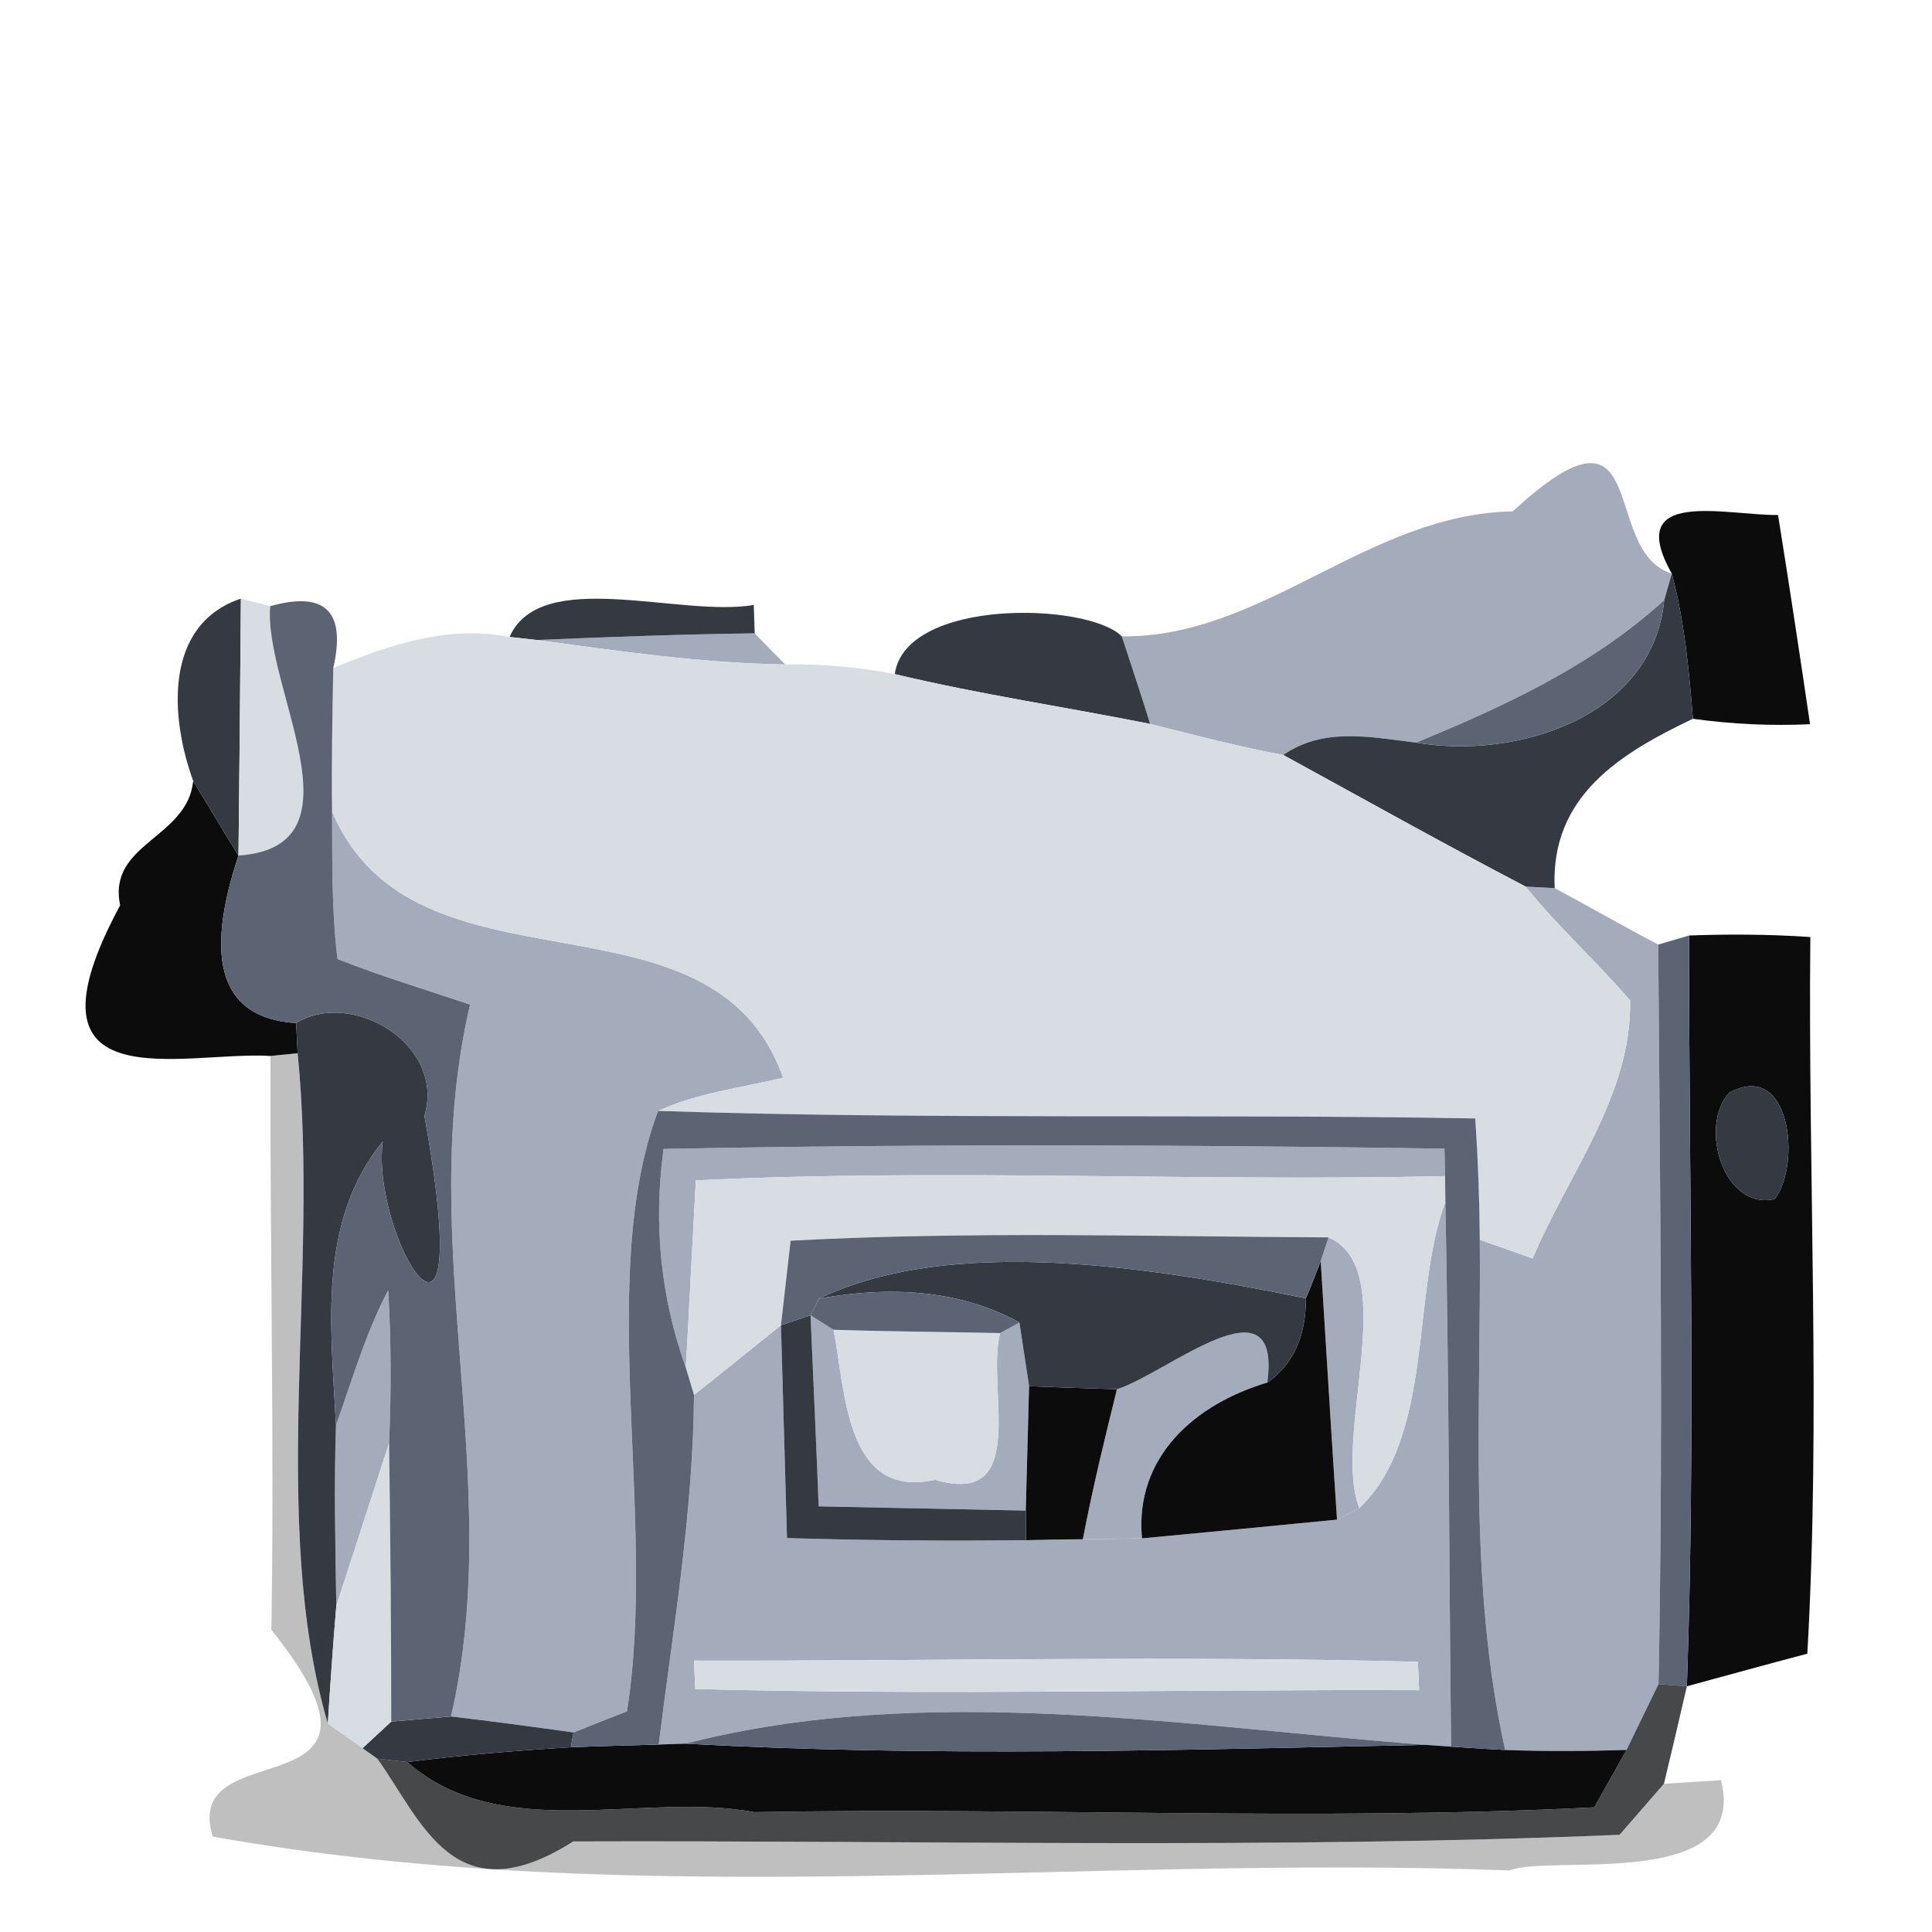 <?xml version="1.0" encoding="UTF-8" ?>
<!DOCTYPE svg PUBLIC "-//W3C//DTD SVG 1.1//EN" "http://www.w3.org/Graphics/SVG/1.1/DTD/svg11.dtd">
<svg width="64pt" height="64pt" viewBox="0 0 64 64" version="1.1" xmlns="http://www.w3.org/2000/svg">
<g id="#a4acbcff">
<path fill="#a4acbc" opacity="1.00" d=" M 50.11 16.94 C 54.78 12.65 52.97 18.27 55.38 19.00 L 55.13 19.88 C 52.75 22.05 49.85 23.39 46.91 24.60 C 45.41 24.42 43.84 24.08 42.51 25.01 C 41.02 24.73 39.57 24.35 38.10 23.98 C 37.80 23.01 37.48 22.05 37.16 21.08 C 41.86 21.13 45.29 17.03 50.11 16.94 Z" />
<path fill="#a4acbc" opacity="1.00" d=" M 17.78 21.20 C 20.19 21.10 22.59 21.01 25.00 20.98 C 25.25 21.24 25.75 21.75 26.01 22.01 C 23.25 21.97 20.51 21.57 17.78 21.20 Z" />
<path fill="#a4acbc" opacity="1.00" d=" M 11.00 26.88 C 13.74 33.38 23.59 29.03 25.94 35.70 C 24.55 36.04 23.11 36.20 21.80 36.80 C 19.73 42.32 21.78 50.30 20.77 56.69 C 20.33 56.86 19.44 57.21 19.00 57.39 C 17.65 57.20 16.30 57.02 14.94 56.86 C 16.76 49.02 13.72 41.19 15.57 33.28 C 14.10 32.78 12.62 32.34 11.18 31.77 C 10.98 30.15 11.01 28.51 11.00 26.88 Z" />
<path fill="#a4acbc" opacity="1.00" d=" M 50.54 29.37 L 51.50 29.42 C 52.64 30.03 53.77 30.68 54.93 31.29 C 54.99 39.45 55.10 47.62 54.94 55.79 C 54.68 56.33 54.14 57.43 53.88 57.97 C 52.54 58.01 51.20 58.02 49.86 57.97 C 48.63 52.42 49.07 46.70 49.02 41.07 C 49.45 41.22 50.33 41.53 50.77 41.69 C 51.94 38.90 54.06 36.28 54.00 33.14 C 52.89 31.85 51.61 30.70 50.54 29.37 Z" />
<path fill="#a4acbc" opacity="1.00" d=" M 21.98 38.06 C 30.60 37.89 39.23 37.92 47.85 38.05 L 47.87 38.96 C 39.60 39.15 31.32 38.70 23.05 39.10 C 22.97 40.65 22.80 43.76 22.72 45.31 C 21.89 42.99 21.64 40.57 21.98 38.06 Z" />
<path fill="#a4acbc" opacity="1.00" d=" M 45.03 49.96 C 47.52 47.57 46.74 42.84 47.88 39.82 C 48.00 45.83 48.00 51.85 48.07 57.86 L 47.21 57.80 C 39.17 57.18 30.65 55.72 22.71 57.76 L 21.82 57.79 C 22.30 53.94 22.96 50.11 22.99 46.21 C 23.95 45.45 24.91 44.67 25.87 43.90 C 25.92 45.66 26.02 49.19 26.07 50.95 C 28.71 51.03 31.35 51.05 33.99 51.02 C 34.46 51.01 35.40 50.99 35.87 50.99 C 36.36 50.98 37.34 50.97 37.83 50.96 C 39.45 50.81 42.67 50.50 44.29 50.34 L 45.03 49.96 M 22.99 55.01 L 23.03 55.95 C 31.02 56.16 39.02 55.96 47.01 55.99 L 46.97 55.05 C 38.98 54.84 30.98 55.03 22.99 55.01 Z" />
<path fill="#a4acbc" opacity="1.00" d=" M 44.01 40.99 C 46.46 42.06 44.11 47.61 45.03 49.96 L 44.29 50.34 C 44.10 47.49 43.93 44.63 43.75 41.78 L 44.01 40.99 Z" />
<path fill="#a4acbc" opacity="1.00" d=" M 11.13 47.21 C 11.67 45.71 12.11 44.16 12.86 42.74 C 12.96 44.43 12.96 46.12 12.89 47.80 C 12.45 49.15 11.58 51.85 11.14 53.20 C 11.11 51.20 11.06 49.20 11.13 47.21 Z" />
<path fill="#a4acbc" opacity="1.00" d=" M 26.85 43.57 L 27.61 44.05 C 28.01 46.02 27.98 49.69 30.97 49.02 C 34.14 49.95 32.66 45.97 33.13 44.16 L 33.77 43.81 C 33.85 44.34 34.01 45.40 34.09 45.92 C 34.05 47.30 34.02 48.67 33.98 50.04 C 32.27 50.00 28.84 49.94 27.12 49.90 C 27.06 48.32 26.92 45.15 26.85 43.57 Z" />
<path fill="#a4acbc" opacity="1.00" d=" M 37.00 46.02 C 38.64 45.51 42.47 42.20 41.98 45.80 C 39.59 46.51 37.58 48.26 37.83 50.96 C 37.34 50.97 36.36 50.98 35.87 50.99 C 36.19 49.32 36.59 47.67 37.00 46.02 Z" />
</g>
<g id="#0c0c0dff">
<path fill="#0c0c0d" opacity="1.00" d=" M 55.38 19.00 C 53.77 16.14 57.18 17.08 58.90 17.06 C 59.27 19.37 59.62 21.68 59.96 23.99 C 58.66 24.05 57.37 23.99 56.08 23.81 C 55.95 22.20 55.80 20.57 55.38 19.00 Z" />
<path fill="#0c0c0d" opacity="1.00" d=" M 6.40 25.87 C 6.90 26.69 7.39 27.52 7.90 28.34 C 6.72 31.89 7.36 33.74 9.81 33.89 L 9.86 34.89 L 8.96 34.98 C 6.09 34.80 0.40 36.62 3.98 29.99 C 3.55 27.93 6.21 27.78 6.40 25.87 Z" />
<path fill="#0c0c0d" opacity="1.00" d=" M 55.95 30.99 C 57.29 30.94 58.63 30.95 59.97 31.04 C 59.89 38.95 60.32 46.88 59.87 54.78 C 58.54 55.13 57.21 55.50 55.88 55.86 C 56.17 47.57 55.95 39.28 55.95 30.99 M 57.28 36.20 C 56.26 37.33 57.11 40.11 58.79 39.72 C 59.67 38.59 59.33 35.08 57.28 36.20 Z" />
<path fill="#0c0c0d" opacity="1.00" d=" M 43.26 43.01 C 43.39 42.71 43.63 42.09 43.75 41.78 C 43.93 44.63 44.10 47.49 44.29 50.34 C 42.67 50.50 39.45 50.81 37.83 50.96 C 37.58 48.26 39.59 46.51 41.98 45.80 C 42.83 45.21 43.26 44.28 43.26 43.01 Z" />
<path fill="#0c0c0d" opacity="1.00" d=" M 34.09 45.92 C 34.81 45.95 36.27 46.00 37.00 46.02 C 36.59 47.67 36.19 49.32 35.87 50.99 C 35.40 50.99 34.46 51.01 33.99 51.02 L 33.98 50.04 C 34.02 48.67 34.05 47.30 34.09 45.92 Z" />
<path fill="#0c0c0d" opacity="1.00" d=" M 13.49 58.37 C 15.29 58.14 17.10 57.99 18.91 57.88 C 19.64 57.85 21.09 57.81 21.82 57.79 L 22.71 57.76 C 30.87 58.21 39.05 57.97 47.21 57.80 L 48.07 57.86 C 48.52 57.89 49.41 57.95 49.86 57.97 C 51.20 58.02 52.54 58.01 53.88 57.97 C 53.61 58.45 53.08 59.40 52.81 59.87 C 43.55 60.34 34.26 59.86 24.99 60.03 C 21.30 59.34 16.62 61.12 13.49 58.37 Z" />
</g>
<g id="#353941fc">
<path fill="#353941" opacity="1.00" d=" M 55.38 19.00 C 55.80 20.57 55.95 22.20 56.08 23.81 C 53.67 24.96 51.36 26.37 51.50 29.42 L 50.54 29.37 C 47.84 27.96 45.18 26.47 42.51 25.01 C 43.84 24.08 45.41 24.42 46.91 24.60 C 50.22 25.17 54.75 23.77 55.13 19.88 L 55.38 19.00 Z" />
<path fill="#353941" opacity="1.00" d=" M 6.40 25.87 C 5.64 23.78 5.41 20.69 7.98 19.83 C 7.96 22.67 7.93 25.50 7.90 28.34 C 7.39 27.52 6.90 26.69 6.40 25.87 Z" />
<path fill="#353941" opacity="1.00" d=" M 16.88 21.10 C 17.91 18.76 22.52 20.46 24.97 20.04 L 25.00 20.98 C 22.59 21.01 20.19 21.10 17.78 21.20 L 16.88 21.10 Z" />
<path fill="#353941" opacity="1.00" d=" M 29.64 22.33 C 30.00 19.80 36.04 19.95 37.16 21.08 C 37.48 22.05 37.80 23.01 38.10 23.98 C 35.29 23.42 32.44 23.00 29.64 22.33 Z" />
<path fill="#353941" opacity="1.00" d=" M 9.81 33.89 C 11.65 32.75 14.77 34.60 14.06 36.96 C 15.87 46.96 12.26 40.90 12.68 37.81 C 10.51 40.48 10.96 43.95 11.13 47.21 C 11.06 49.20 11.11 51.20 11.14 53.20 C 11.03 54.50 10.94 55.80 10.86 57.10 C 8.90 50.38 10.59 42.17 9.86 34.89 L 9.81 33.89 Z" />
<path fill="#353941" opacity="1.00" d=" M 57.28 36.20 C 59.33 35.08 59.67 38.59 58.79 39.72 C 57.11 40.11 56.26 37.33 57.28 36.20 Z" />
<path fill="#353941" opacity="1.00" d=" M 27.13 43.02 C 31.53 40.90 38.20 41.98 43.26 43.01 C 43.26 44.28 42.83 45.21 41.98 45.80 C 42.47 42.20 38.64 45.51 37.00 46.02 C 36.27 46.00 34.81 45.95 34.09 45.92 C 34.01 45.40 33.85 44.34 33.77 43.81 C 31.95 42.81 29.74 42.55 27.13 43.02 Z" />
<path fill="#353941" opacity="1.00" d=" M 25.87 43.90 L 26.85 43.57 C 26.92 45.15 27.06 48.32 27.12 49.90 C 28.84 49.94 32.27 50.00 33.98 50.04 L 33.99 51.02 C 31.35 51.05 28.71 51.03 26.07 50.95 C 26.02 49.19 25.92 45.66 25.87 43.90 Z" />
<path fill="#353941" opacity="1.00" d=" M 12.01 57.91 C 12.25 57.69 12.72 57.25 12.96 57.03 C 13.46 56.99 14.45 56.90 14.94 56.86 C 16.30 57.02 17.65 57.20 19.00 57.39 L 18.91 57.88 C 17.10 57.99 15.29 58.14 13.49 58.37 L 12.50 58.26 L 12.01 57.91 Z" />
</g>
<g id="#d8dce3ff">
<path fill="#d8dce3" opacity="1.00" d=" M 7.98 19.83 L 8.95 20.08 C 8.72 22.77 12.17 28.05 7.90 28.34 C 7.93 25.50 7.96 22.67 7.98 19.83 Z" />
<path fill="#d8dce3" opacity="1.00" d=" M 11.04 22.13 C 12.89 21.36 14.85 20.70 16.88 21.10 L 17.78 21.20 C 20.51 21.57 23.25 21.97 26.01 22.01 C 27.23 21.99 28.44 22.10 29.64 22.33 C 32.44 23.00 35.29 23.42 38.10 23.98 C 39.57 24.35 41.02 24.73 42.51 25.01 C 45.18 26.47 47.84 27.96 50.54 29.37 C 51.61 30.70 52.89 31.85 54.00 33.14 C 54.06 36.28 51.94 38.90 50.77 41.69 C 50.33 41.53 49.45 41.22 49.02 41.07 C 49.01 39.73 48.96 38.39 48.87 37.05 C 39.85 36.89 30.82 37.10 21.80 36.80 C 23.11 36.20 24.55 36.04 25.94 35.70 C 23.59 29.03 13.74 33.38 11.00 26.88 C 10.98 25.29 11.01 23.71 11.04 22.13 Z" />
<path fill="#d8dce3" opacity="1.00" d=" M 23.05 39.10 C 31.32 38.70 39.60 39.15 47.87 38.96 L 47.88 39.82 C 46.74 42.84 47.52 47.57 45.03 49.96 C 44.11 47.61 46.46 42.06 44.01 40.99 C 38.08 40.96 32.12 40.78 26.19 41.10 C 26.11 41.80 25.95 43.20 25.87 43.90 C 24.91 44.67 23.95 45.45 22.99 46.21 L 22.72 45.31 C 22.80 43.76 22.97 40.65 23.05 39.10 Z" />
<path fill="#d8dce3" opacity="1.00" d=" M 27.61 44.05 C 29.45 44.11 31.29 44.12 33.13 44.16 C 32.66 45.97 34.14 49.95 30.97 49.02 C 27.98 49.69 28.01 46.02 27.61 44.05 Z" />
<path fill="#d8dce3" opacity="1.00" d=" M 11.14 53.20 C 11.58 51.85 12.45 49.15 12.89 47.80 C 12.93 50.88 12.96 53.95 12.96 57.03 C 12.72 57.25 12.25 57.69 12.01 57.91 C 11.72 57.71 11.15 57.30 10.86 57.10 C 10.94 55.80 11.03 54.50 11.14 53.20 Z" />
<path fill="#d8dce3" opacity="1.00" d=" M 22.99 55.01 C 30.98 55.03 38.98 54.84 46.97 55.05 L 47.01 55.99 C 39.02 55.96 31.02 56.16 23.03 55.95 L 22.99 55.01 Z" />
</g>
<g id="#5c6474ff">
<path fill="#5c6474" opacity="1.00" d=" M 8.95 20.08 C 10.77 19.57 11.47 20.25 11.04 22.13 C 11.01 23.71 10.98 25.29 11.00 26.88 C 11.01 28.51 10.98 30.15 11.18 31.77 C 12.62 32.34 14.10 32.78 15.57 33.28 C 13.72 41.19 16.76 49.02 14.94 56.86 C 14.45 56.90 13.46 56.99 12.96 57.03 C 12.96 53.95 12.93 50.88 12.89 47.80 C 12.96 46.12 12.96 44.43 12.86 42.74 C 12.11 44.16 11.67 45.71 11.13 47.21 C 10.96 43.95 10.51 40.48 12.68 37.81 C 12.26 40.90 15.87 46.96 14.06 36.96 C 14.77 34.60 11.65 32.75 9.81 33.89 C 7.36 33.74 6.72 31.89 7.90 28.34 C 12.17 28.05 8.72 22.77 8.95 20.08 Z" />
<path fill="#5c6474" opacity="1.00" d=" M 46.91 24.60 C 49.85 23.39 52.75 22.05 55.13 19.88 C 54.75 23.77 50.22 25.17 46.91 24.60 Z" />
<path fill="#5c6474" opacity="1.00" d=" M 54.93 31.29 L 55.95 30.99 C 55.95 39.28 56.17 47.57 55.88 55.86 L 54.94 55.79 C 55.10 47.62 54.99 39.45 54.93 31.29 Z" />
<path fill="#5c6474" opacity="1.00" d=" M 20.77 56.69 C 21.78 50.30 19.73 42.32 21.80 36.80 C 30.82 37.10 39.85 36.89 48.87 37.05 C 48.96 38.39 49.01 39.73 49.02 41.07 C 49.07 46.70 48.63 52.42 49.86 57.97 C 49.41 57.95 48.52 57.89 48.07 57.86 C 48.00 51.85 48.00 45.83 47.88 39.82 L 47.87 38.96 L 47.85 38.05 C 39.23 37.92 30.60 37.89 21.98 38.06 C 21.64 40.57 21.89 42.99 22.72 45.31 L 22.99 46.21 C 22.96 50.11 22.30 53.94 21.82 57.79 C 21.09 57.81 19.64 57.85 18.91 57.88 L 19.00 57.39 C 19.44 57.21 20.33 56.86 20.77 56.69 Z" />
<path fill="#5c6474" opacity="1.00" d=" M 26.19 41.10 C 32.12 40.78 38.08 40.96 44.01 40.99 L 43.75 41.78 C 43.63 42.09 43.39 42.71 43.26 43.01 C 38.20 41.98 31.53 40.90 27.13 43.02 L 26.85 43.57 L 25.87 43.90 C 25.95 43.20 26.11 41.80 26.19 41.10 Z" />
<path fill="#5c6474" opacity="1.00" d=" M 27.13 43.02 C 29.74 42.55 31.95 42.81 33.77 43.81 L 33.13 44.16 C 31.29 44.12 29.45 44.11 27.61 44.05 L 26.85 43.57 L 27.13 43.02 Z" />
<path fill="#5c6474" opacity="1.00" d=" M 22.71 57.76 C 30.65 55.72 39.17 57.18 47.21 57.80 C 39.05 57.97 30.87 58.21 22.71 57.76 Z" />
</g>
<g id="#02030441">
<path fill="#020304" opacity="0.25" d=" M 8.96 34.98 L 9.86 34.89 C 10.59 42.17 8.90 50.38 10.86 57.10 C 11.15 57.30 11.72 57.71 12.01 57.91 L 12.50 58.26 C 13.98 60.32 15.04 63.51 18.99 61.00 C 30.54 60.96 42.10 61.26 53.65 60.78 C 54.01 60.36 54.75 59.52 55.12 59.09 C 55.59 59.06 56.54 59.00 57.01 58.97 C 57.95 62.69 51.37 61.41 50.01 61.96 C 35.73 61.43 21.18 63.36 7.05 60.84 C 5.93 57.28 13.95 60.20 8.99 53.99 C 9.09 47.65 8.94 41.32 8.96 34.98 Z" />
</g>
<g id="#0e0f11c1">
<path fill="#0e0f11" opacity="0.76" d=" M 53.88 57.97 C 54.14 57.43 54.68 56.33 54.94 55.79 L 55.88 55.86 C 55.63 56.94 55.38 58.02 55.12 59.09 C 54.75 59.52 54.01 60.36 53.65 60.78 C 42.10 61.26 30.54 60.96 18.99 61.00 C 15.04 63.51 13.98 60.32 12.50 58.26 L 13.49 58.37 C 16.62 61.12 21.30 59.34 24.99 60.03 C 34.26 59.86 43.55 60.34 52.81 59.87 C 53.08 59.40 53.61 58.45 53.88 57.97 Z" />
</g>
</svg>
